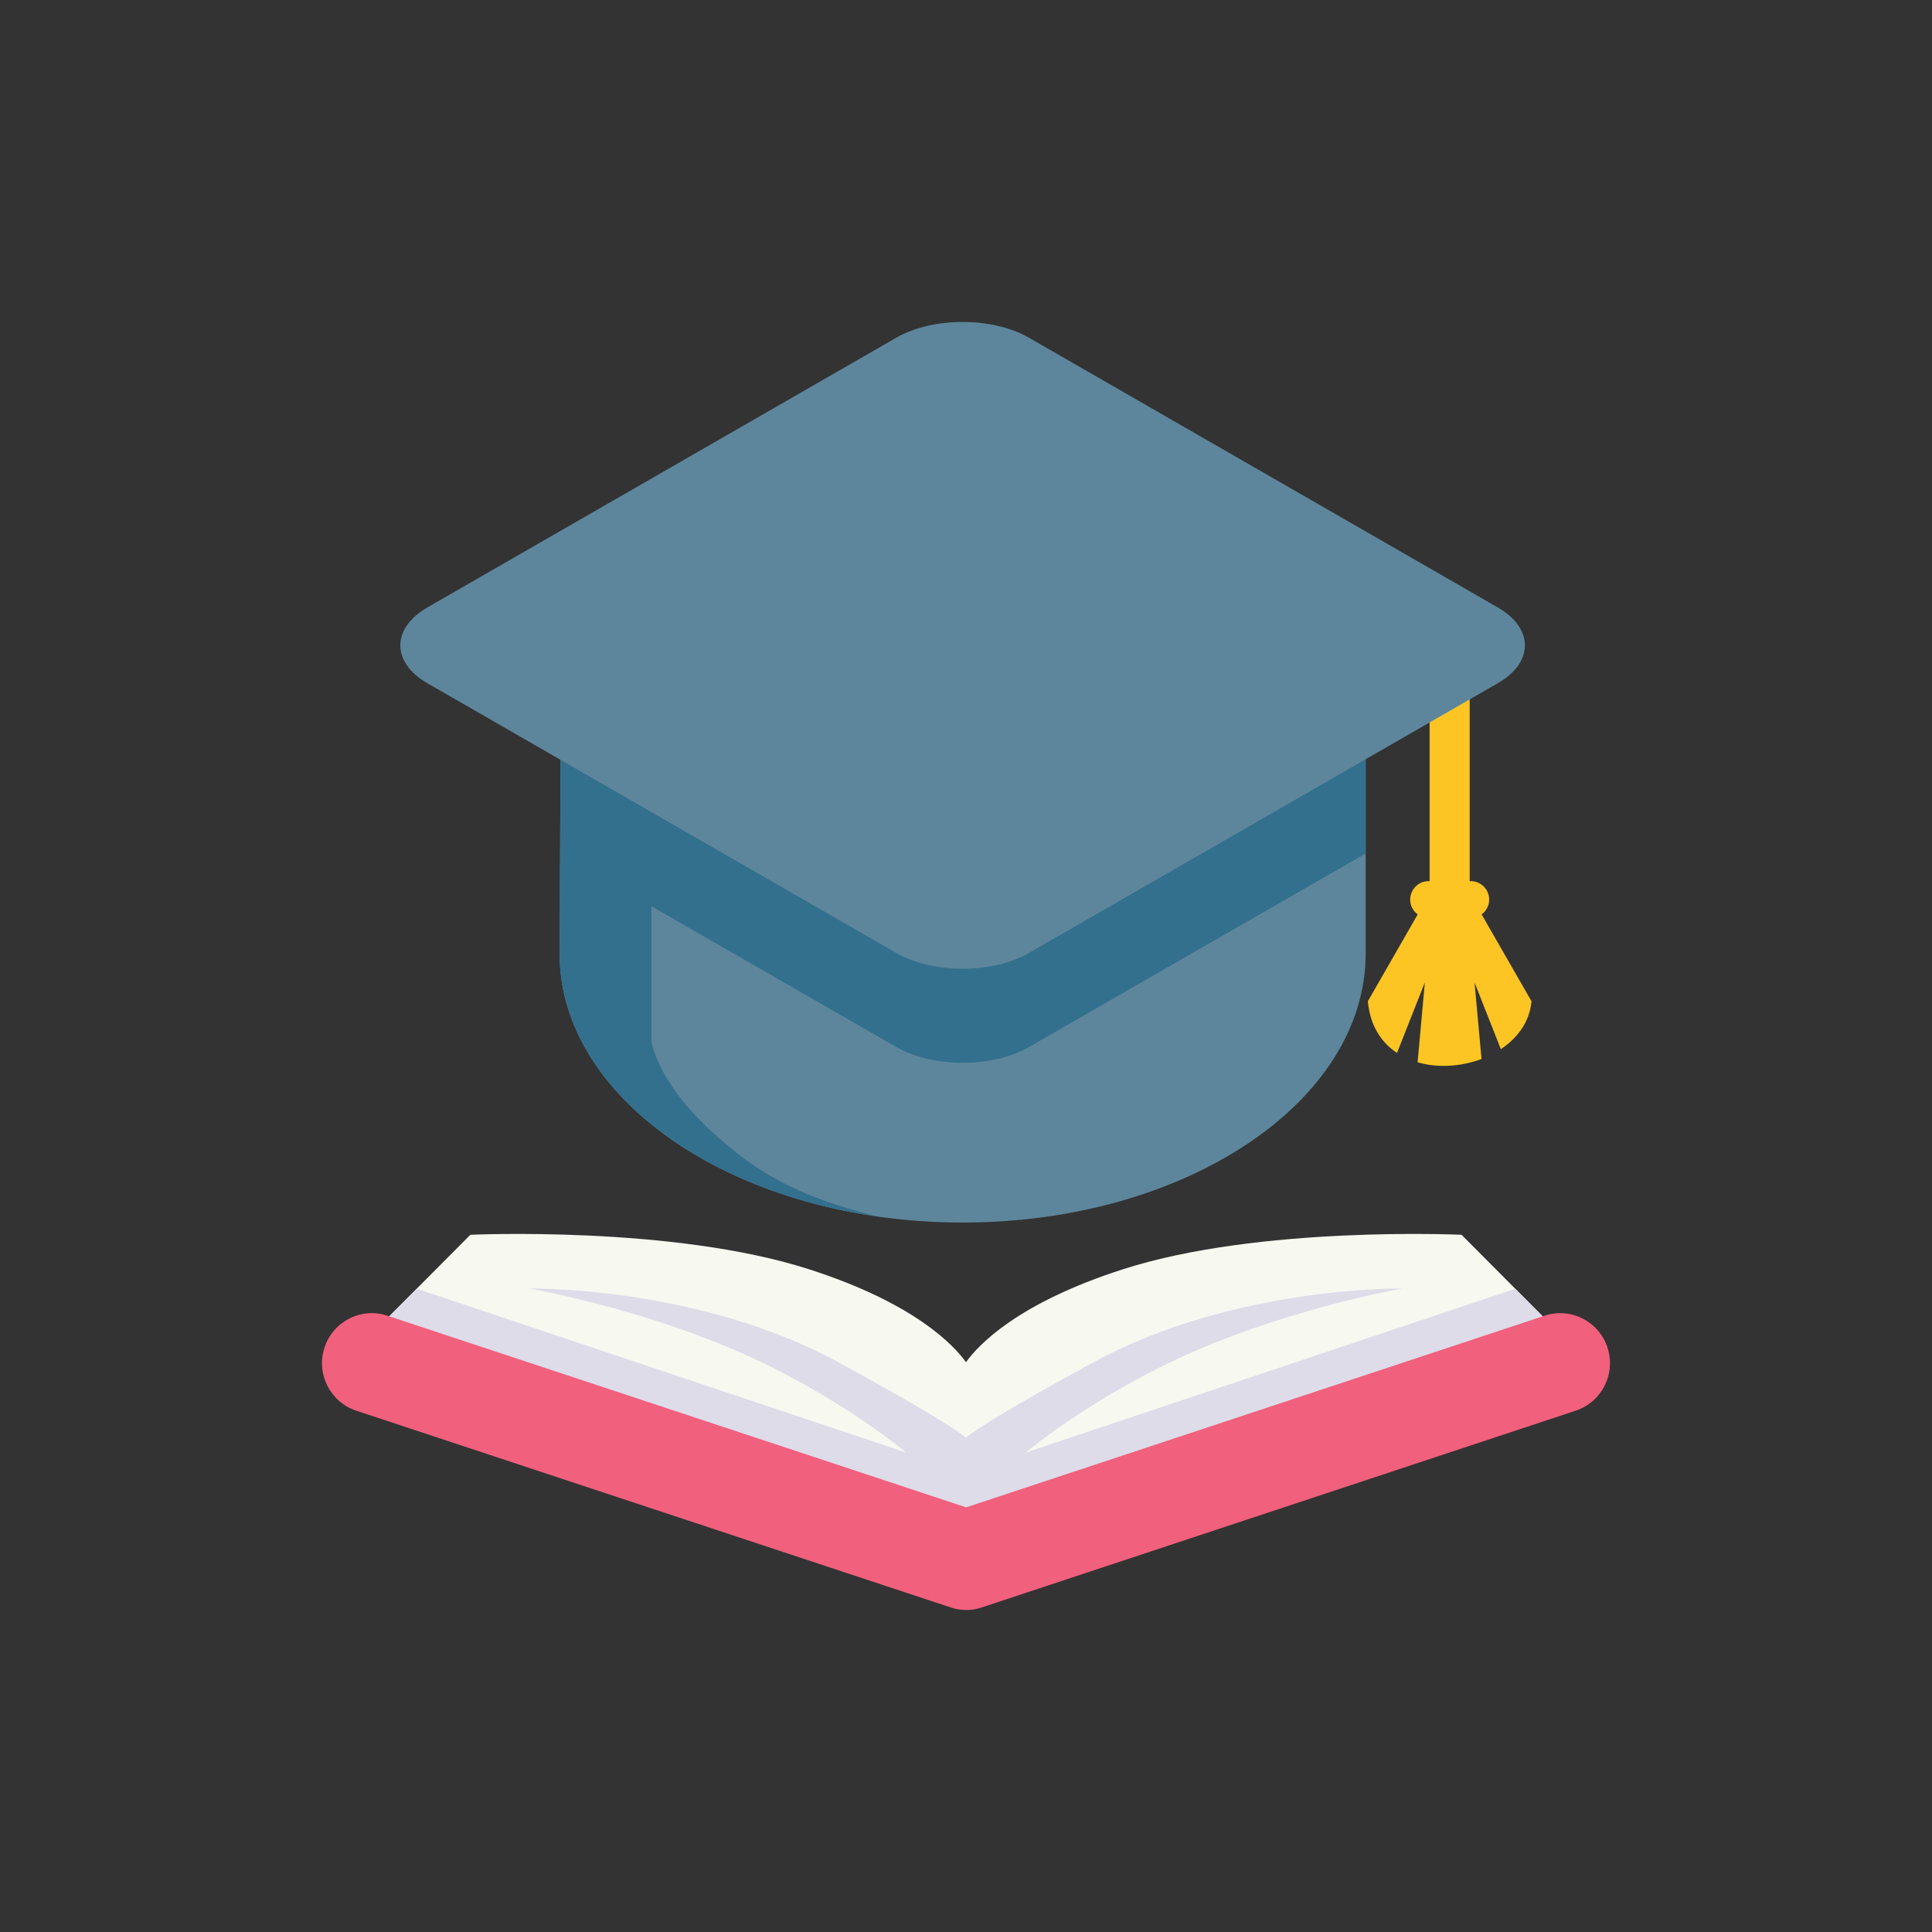 <svg width="24" height="24" viewBox="0 0 24 24" fill="none" xmlns="http://www.w3.org/2000/svg">
<rect x="0" y="0" width="24" height="24" fill="#333333" stroke="none"/>
<path fill-rule="evenodd" clip-rule="evenodd" d="M4.635 16.553L5.843 15.339C5.843 15.339 8.357 15.222 10.049 15.767C11.361 16.188 11.848 16.71 12 16.922C12.152 16.709 12.638 16.188 13.951 15.767C15.642 15.222 18.156 15.339 18.156 15.339L19.364 16.553L12 19.193L4.635 16.553Z" fill="#F7F8F0"/>
<path fill-rule="evenodd" clip-rule="evenodd" d="M5.177 16.009L11.258 18.045C11.258 18.045 10.404 17.324 9.147 16.78C7.891 16.236 6.579 16.006 6.579 16.006C6.579 16.006 8.667 15.973 10.408 16.919C11.485 17.505 11.866 17.753 12 17.857C12.133 17.753 12.514 17.505 13.591 16.919C15.332 15.973 17.42 16.006 17.42 16.006C17.42 16.006 16.109 16.236 14.851 16.78C13.595 17.324 12.74 18.045 12.74 18.045L18.823 16.009L19.364 16.553L12 19.193L4.635 16.553L5.177 16.009Z" fill="#DEDCE9"/>
<path d="M19.188 16.344C19.512 16.236 19.862 16.414 19.969 16.74C20.075 17.066 19.899 17.416 19.574 17.524L12.196 19.968C12.071 20.011 11.935 20.011 11.809 19.968L4.425 17.524C4.101 17.416 3.924 17.066 4.031 16.74C4.138 16.414 4.487 16.236 4.812 16.344L12.002 18.725L19.188 16.344Z" fill="#F1607D"/>
<path fill-rule="evenodd" clip-rule="evenodd" d="M18.405 11.359L19.025 12.438C19.002 12.692 18.852 12.895 18.644 13.033L18.317 12.204L18.404 13.155C18.151 13.25 17.861 13.27 17.61 13.196L17.7 12.204L17.354 13.08C17.16 12.951 17.019 12.741 16.992 12.438L17.611 11.359C17.582 11.338 17.559 11.31 17.542 11.278C17.526 11.246 17.517 11.211 17.518 11.175C17.518 11.049 17.621 10.946 17.745 10.946H17.759V8.292H18.257V10.946H18.272C18.396 10.946 18.499 11.049 18.499 11.175C18.499 11.211 18.491 11.246 18.474 11.278C18.458 11.31 18.434 11.338 18.405 11.359H18.405Z" fill="#FCC524"/>
<path fill-rule="evenodd" clip-rule="evenodd" d="M16.965 11.844C16.965 13.69 14.723 15.187 11.958 15.187C9.193 15.187 6.951 13.69 6.951 11.844L6.973 7.644H16.965L16.965 11.844Z" fill="#5D869C"/>
<path fill-rule="evenodd" clip-rule="evenodd" d="M6.973 7.758L7.174 7.644H16.744L16.965 7.771V10.602L12.78 13.008C12.328 13.268 11.589 13.268 11.137 13.008L8.092 11.258V12.938C8.092 12.938 8.16 13.418 8.809 14.027C9.458 14.636 10.008 14.883 10.893 15.111C8.64 14.785 6.951 13.446 6.951 11.844L6.973 7.758L6.973 7.758Z" fill="#33708D"/>
<path fill-rule="evenodd" clip-rule="evenodd" d="M5.312 7.544L11.136 4.194C11.588 3.935 12.328 3.935 12.78 4.194L18.603 7.544C19.056 7.804 19.056 8.23 18.603 8.489L12.78 11.839C12.328 12.099 11.588 12.099 11.136 11.839L5.312 8.489C4.86 8.23 4.86 7.804 5.312 7.544L5.312 7.544Z" fill="#5D869C"/>
</svg>
